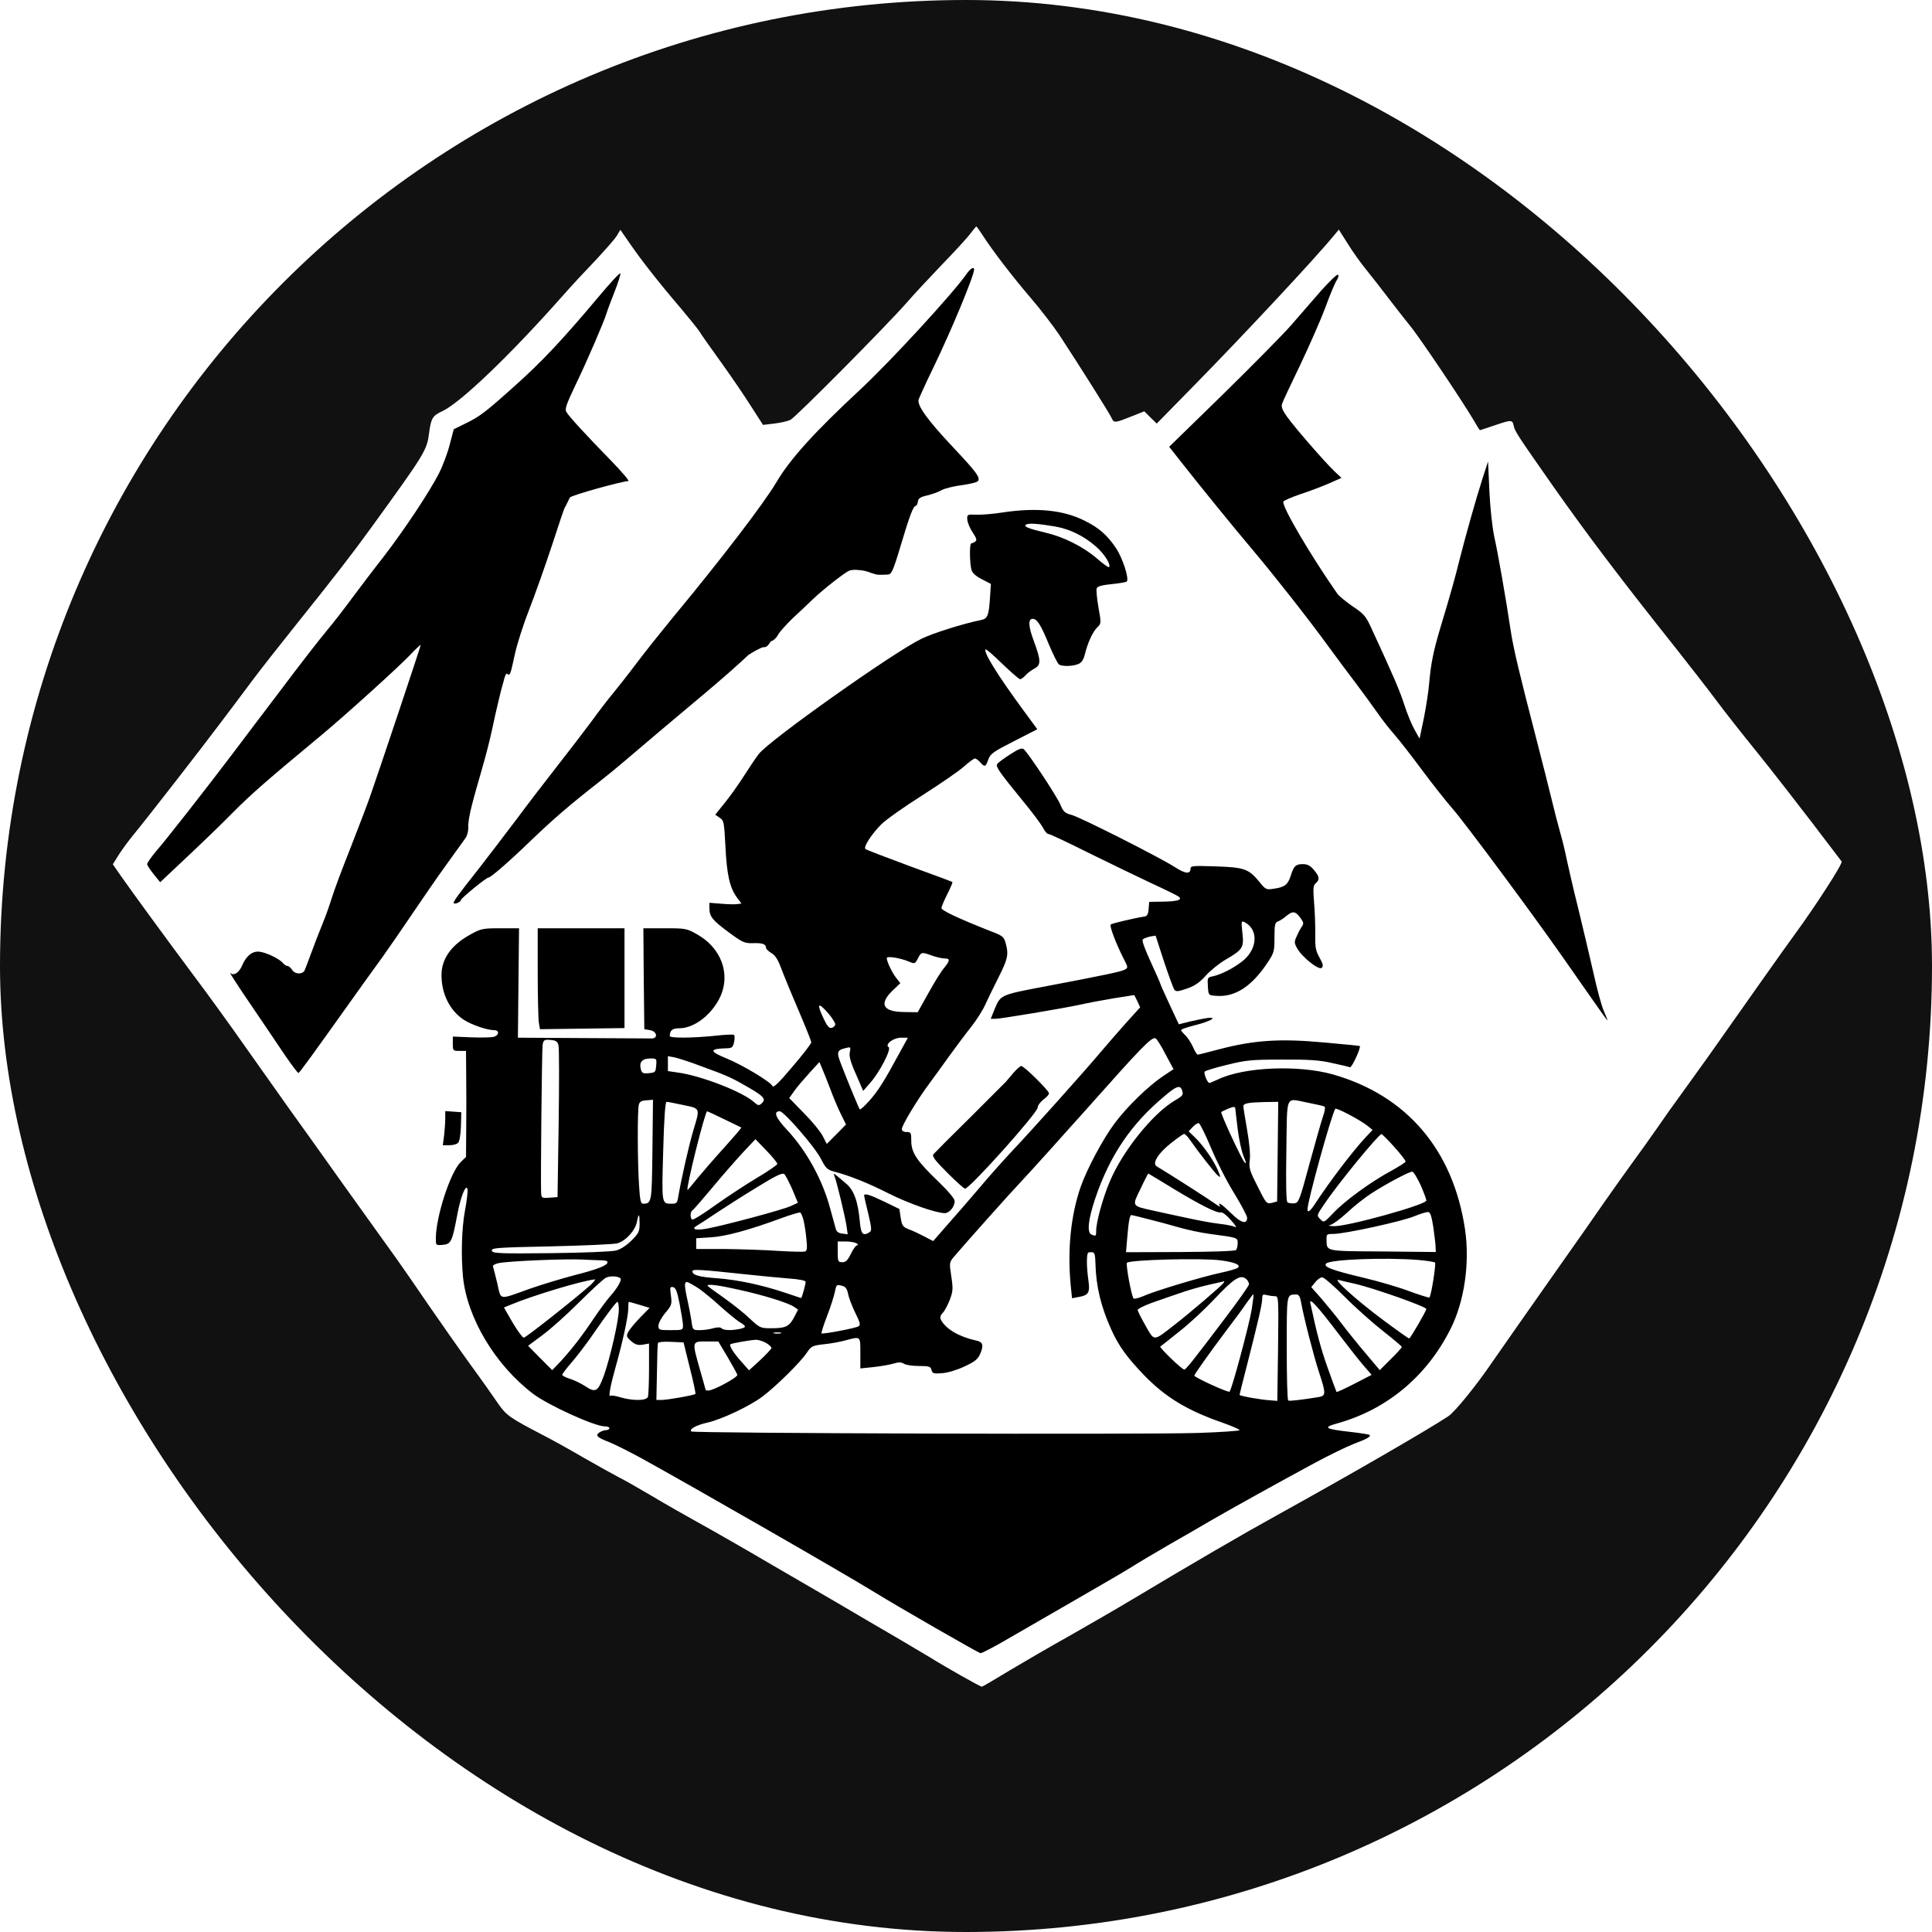 <svg width="400" height="400" viewBox="0 0 400 400" fill="none" xmlns="http://www.w3.org/2000/svg">
<g clip-path="url(#clip0_5_2)">
<path d="M0 200V400H200H400V200V0H200H0V200ZM203.32 48.516C205.469 51.875 209.648 57.305 213.398 61.68C215.508 64.141 218.164 67.617 219.336 69.375C223.32 75.43 229.727 85.586 230.156 86.562C230.664 87.617 230.742 87.617 234.57 86.094L236.914 85.156L238.203 86.445L239.492 87.695L247.344 79.688C257.461 69.375 272.383 53.398 276.25 48.672L277.188 47.539L279.023 50.43C280 52.031 281.68 54.375 282.695 55.625C283.711 56.875 285.82 59.57 287.305 61.523C288.828 63.516 290.898 66.172 291.914 67.422C293.867 69.766 302.539 82.695 304.961 86.758C305.703 88.047 306.328 89.062 306.406 89.062C306.445 89.062 307.812 88.633 309.375 88.086C312.969 86.875 313.125 86.875 313.398 88.164C313.633 89.297 314.141 90.078 321.719 100.898C328.828 110.977 335.508 119.805 346.914 134.141C349.805 137.812 353.594 142.656 355.273 144.922C356.953 147.188 360.82 152.109 363.906 155.898C366.953 159.688 372.031 166.211 375.195 170.352C378.359 174.531 381.133 178.125 381.289 178.359C381.602 178.75 375.859 187.617 371.484 193.594C370.195 195.312 360.625 208.867 353.672 218.75C352.539 220.352 350.195 223.594 348.477 225.977C346.758 228.32 344.258 231.836 342.93 233.789C341.602 235.703 339.336 238.867 337.93 240.781C336.523 242.734 334.023 246.211 332.422 248.516C330.82 250.859 325.469 258.477 320.508 265.508C315.586 272.539 310.43 279.844 309.102 281.797C305.625 286.914 301.289 292.227 299.883 293.203C295.625 296.016 279.922 305.117 264.453 313.672C257.227 317.656 247.109 323.555 234.57 331.055C230.938 333.242 224.883 336.719 221.172 338.828C217.461 340.898 211.953 344.102 208.945 345.898C205.938 347.734 203.398 349.219 203.281 349.219C202.969 349.219 195.898 345.234 192.578 343.164C190.742 342.07 187.93 340.391 186.328 339.453C184.727 338.516 181.484 336.641 179.102 335.234C176.758 333.867 173.828 332.148 172.656 331.445C171.484 330.781 165.859 327.5 160.156 324.18C154.453 320.82 147.617 316.914 144.922 315.43C142.227 313.945 137.773 311.406 134.961 309.727C132.188 308.086 129.102 306.328 128.125 305.859C127.148 305.352 123.906 303.555 120.898 301.836C117.891 300.078 114.023 297.93 112.305 297.07C105.625 293.594 104.805 293.008 103.203 290.703C102.383 289.492 99.805 285.82 97.461 282.617C95.117 279.375 91.172 273.75 88.672 270.117C86.172 266.445 83.242 262.227 82.188 260.742C81.094 259.219 76.25 252.461 71.406 245.703C66.602 238.945 61.328 231.562 59.688 229.297C58.086 227.031 54.141 221.484 50.977 216.992C47.812 212.461 42.969 205.781 40.234 202.148C34.18 194.023 27.305 184.609 25.039 181.367L23.359 178.945L24.648 176.875C25.391 175.742 26.797 173.828 27.773 172.656C30.352 169.531 41.445 155.273 45.547 149.805C47.5 147.227 50.469 143.281 52.148 141.016C53.828 138.75 58.047 133.398 61.484 129.102C68.633 120.195 72.891 114.727 76.758 109.375C88.164 93.633 88.398 93.242 88.867 89.453C89.258 86.602 89.57 86.055 91.602 85.117C95.352 83.359 105.586 73.555 116.25 61.523C118.125 59.375 121.328 55.938 123.32 53.867C125.273 51.758 127.266 49.531 127.695 48.828L128.438 47.578L130.547 50.625C132.812 53.906 136.406 58.516 141.055 63.945C142.656 65.859 144.336 67.93 144.766 68.555C145.156 69.219 147.266 72.227 149.453 75.234C151.641 78.281 154.414 82.383 155.664 84.375L157.969 87.969L160.312 87.695C161.641 87.539 163.125 87.188 163.672 86.914C164.805 86.328 183.711 67.266 187.695 62.695C189.18 60.977 192.539 57.383 195.117 54.688C197.734 51.992 200.352 49.141 200.938 48.32C201.562 47.539 202.07 46.875 202.148 46.875C202.188 46.875 202.734 47.617 203.32 48.516Z" fill="#111111"/>
<path d="M200.078 56.766C197.344 60.711 184.375 74.812 178.125 80.633C168.594 89.5 163.594 95.008 160.742 99.852C158.008 104.422 149.375 115.711 138.945 128.289C136.797 130.906 133.555 134.969 131.758 137.352C130 139.695 127.773 142.508 126.875 143.602C125.977 144.656 123.945 147.313 122.383 149.461C120.781 151.609 117.617 155.75 115.313 158.68C113.008 161.609 109.18 166.609 106.797 169.813C104.375 173.016 100.977 177.469 99.219 179.734C94.609 185.555 93.75 186.766 93.945 187C94.219 187.273 95.43 186.727 95.43 186.336C95.43 185.984 100.664 181.688 101.133 181.688C101.602 181.688 105.391 178.406 110.078 173.875C114.648 169.5 117.852 166.727 123.945 161.961C125.586 160.672 127.891 158.797 129.063 157.781C132.578 154.773 139.922 148.563 145.859 143.602C148.945 141.023 153.047 137.43 154.961 135.594C157.5 134 158 134 158 134C158.5 134 158.703 133.969 159.102 133.484C159.5 133 159.414 132.82 159.805 132.703C160.234 132.547 160.781 132 161.094 131.414C161.406 130.828 162.773 129.305 164.141 127.977C165.547 126.688 167.383 124.969 168.242 124.109C170.938 121.57 175 118.5 175.781 118.172C176.563 117.844 178 118 178.927 118.172C179.854 118.344 181.066 119 182 119C181 119 182.934 119 182 119C183 119 183.043 118.997 183.789 118.953C184.535 118.909 184.844 118.484 186.484 112.938C188.359 106.648 189.102 104.734 189.609 104.734C189.766 104.734 189.961 104.344 190.039 103.875C190.117 103.172 190.547 102.898 191.914 102.586C192.891 102.352 194.258 101.883 194.922 101.492C195.625 101.102 197.578 100.633 199.219 100.438C200.859 100.203 202.344 99.852 202.5 99.578C202.969 98.836 202.188 97.781 197.422 92.703C192.109 87.078 189.805 83.914 190.195 82.703C190.352 82.273 191.719 79.227 193.281 76.023C196.914 68.523 201.68 57.078 201.68 55.789C201.68 55.125 200.898 55.594 200.078 56.766Z" fill="black"/>
<path d="M123.633 61.797C116.484 70.312 112.109 74.961 106.68 79.805C100.547 85.312 99.336 86.25 96.328 87.695L93.945 88.867L93.125 91.992C92.695 93.711 91.68 96.445 90.859 98.047C88.789 102.07 83.633 109.805 79.297 115.43C77.266 118.008 74.414 121.797 72.891 123.828C71.406 125.859 69.023 128.945 67.578 130.664C66.133 132.383 61.914 137.812 58.203 142.773C54.453 147.695 49.805 153.867 47.852 156.445C42.344 163.711 34.453 173.789 32.344 176.211C31.328 177.422 30.469 178.633 30.469 178.906C30.469 179.141 31.094 180.117 31.836 181.016L33.164 182.656L38.555 177.578C41.523 174.805 45.898 170.586 48.242 168.203C52.07 164.336 55.547 161.328 66.328 152.383C71.289 148.281 82.461 138.164 84.883 135.625C86.094 134.336 87.109 133.398 87.109 133.516C87.109 133.828 78.359 159.961 76.602 164.961C75.938 166.836 74.062 171.719 72.461 175.82C70.82 179.922 69.141 184.453 68.711 185.859C68.281 187.305 67.383 189.805 66.719 191.406C66.055 193.008 65.039 195.664 64.453 197.266C63.867 198.867 63.242 200.508 63.086 200.859C62.695 201.797 61.055 201.758 60.469 200.781C60.195 200.352 59.766 200 59.531 200C59.297 200 58.867 199.727 58.555 199.375C57.812 198.477 55.039 197.148 53.633 197.031C52.188 196.914 50.977 197.93 50.156 199.844C49.492 201.406 48.398 202.109 47.656 201.445C47.383 201.172 49.141 203.945 51.602 207.539C54.062 211.172 57.305 215.937 58.789 218.164C60.312 220.391 61.641 222.187 61.797 222.148C62.031 222.07 64.297 218.984 73.359 206.25C75.117 203.789 77.773 200.078 79.258 198.047C80.703 196.016 83.555 191.875 85.586 188.867C87.617 185.859 90.703 181.367 92.5 178.906C94.297 176.445 96.016 173.984 96.406 173.477C96.758 172.969 96.992 171.953 96.953 171.25C96.875 170.547 97.227 168.477 97.695 166.719C98.789 162.344 100.75 156.477 102 150.5C102.547 147.805 103.922 142.078 104 142C104.078 141.922 104.609 139.148 105 139.5C105.664 140.125 105.742 139.258 106.602 135.43C107.07 133.242 108.438 129.062 109.57 126.172C110.703 123.281 112.813 117.344 114.258 112.969C115.703 108.633 116.844 105 117 105C117 105 117 105 117.5 104C118 103 117.805 103.312 118 103C118.273 102.531 128.867 99.609 130.078 99.609C130.391 99.609 128.867 97.812 126.719 95.586C121.484 90.234 117.695 86.133 117.227 85.234C116.914 84.648 117.344 83.516 119.18 79.648C121.484 74.883 125 66.758 125.586 64.844C125.742 64.297 126.484 62.305 127.227 60.43C127.969 58.555 128.516 56.836 128.438 56.602C128.359 56.367 126.211 58.711 123.633 61.797Z" fill="black"/>
<path d="M273.477 60.234C271.758 62.227 268.945 65.43 267.266 67.383C265.586 69.297 259.219 75.742 253.125 81.719L242.07 92.5L244.336 95.391C248.32 100.469 255.586 109.414 259.336 113.828C263.75 119.062 270.977 128.242 275 133.789C276.602 135.977 279.18 139.453 280.703 141.445C282.227 143.477 284.258 146.25 285.234 147.656C286.211 149.062 287.773 151.055 288.75 152.148C289.688 153.203 292.227 156.484 294.375 159.375C296.523 162.266 299.453 165.977 300.859 167.578C303.438 170.547 317.344 189.297 323.438 198.008C325.273 200.625 328.125 204.727 329.805 207.109C331.445 209.492 332.812 211.367 332.812 211.25C332.812 211.133 332.461 210.234 332.031 209.258C331.602 208.32 330.625 204.727 329.883 201.328C329.102 197.891 327.695 191.953 326.758 188.086C325.781 184.219 324.766 179.727 324.414 178.125C324.102 176.523 323.477 173.945 323.047 172.461C322.617 170.937 321.836 167.969 321.328 165.82C320.82 163.672 319.297 157.695 317.969 152.539C314.57 139.414 313.438 134.648 312.852 131.055C311.797 123.984 310.117 114.414 309.375 111.133C308.945 109.062 308.516 105.117 308.359 101.562L308.086 95.547L306.953 99.023C305.547 103.398 303.398 111.094 302.148 116.016C301.25 119.648 300.508 122.344 298.125 130.273C296.758 134.883 296.25 137.422 295.898 141.406C295.781 143.008 295.273 146.25 294.805 148.633L293.906 152.93L292.812 150.977C292.227 149.922 291.289 147.617 290.742 145.898C289.844 143.086 288.438 139.805 284.062 130.352C282.812 127.578 282.461 127.148 280.117 125.586C278.711 124.609 277.266 123.437 276.914 122.969C271.172 114.727 265.391 104.844 265.703 103.867C265.781 103.633 267.344 102.969 269.141 102.344C270.977 101.758 273.633 100.742 275.078 100.117L277.734 98.945L276.328 97.617C274.258 95.664 267.93 88.359 266.445 86.25C265.547 85 265.234 84.219 265.43 83.633C265.547 83.203 267.266 79.531 269.219 75.508C271.133 71.484 273.477 66.133 274.414 63.633C275.312 61.133 276.367 58.633 276.719 58.086C277.109 57.5 277.227 56.992 276.992 56.875C276.797 56.758 275.234 58.281 273.477 60.234Z" fill="black"/>
<path d="M207.617 106.094C205.703 106.406 203.242 106.602 202.148 106.562C200.234 106.484 200.195 106.523 200.273 107.617C200.312 108.203 200.82 109.414 201.406 110.273C202.227 111.523 202.305 111.875 201.875 112.148C201.602 112.344 201.25 112.5 201.094 112.5C200.703 112.5 200.742 116.602 201.133 117.969C201.289 118.594 202.031 119.297 203.281 119.922L205.156 120.898L204.961 123.828C204.727 127.461 204.453 128.086 203.164 128.359C199.453 129.102 193.125 131.094 190.742 132.266C184.961 135.078 159.297 153.242 157.109 156.094C156.602 156.719 155.312 158.633 154.219 160.352C153.125 162.07 151.328 164.648 150.156 166.094L148.086 168.672L148.984 169.297C149.883 169.844 149.922 170.195 150.195 175.273C150.469 181.055 151.094 183.828 152.578 185.82L153.516 187.07L152.617 187.188C152.148 187.266 150.664 187.227 149.336 187.109L146.875 186.914V188.008C146.875 189.727 147.461 190.508 150.859 193.008C153.711 195.117 154.141 195.313 155.859 195.273C157.812 195.195 158.594 195.469 158.594 196.211C158.594 196.484 159.102 196.953 159.688 197.305C160.469 197.734 161.055 198.633 161.719 200.43C162.227 201.797 163.828 205.703 165.312 209.141C166.758 212.539 167.969 215.547 167.969 215.82C167.969 216.055 166.211 218.359 164.062 220.859C161.211 224.258 160.078 225.313 159.922 224.844C159.609 224.023 153.633 220.43 150.43 219.141C146.758 217.656 146.797 217.109 150.586 217.031C151.562 216.992 151.758 216.797 151.992 215.703C152.148 215 152.109 214.336 151.953 214.258C151.758 214.141 150 214.219 147.969 214.453C143.359 214.922 138.672 214.961 138.672 214.492C138.672 213.32 139.219 212.891 140.664 212.891C143.75 212.891 147.422 210.039 149.141 206.328C151.289 201.602 149.297 196.25 144.375 193.477C142.188 192.227 141.953 192.188 137.656 192.188H133.203L133.281 202.617L133.398 213.086L134.57 213.281C136.055 213.516 136.289 215.039 134.883 215C134.375 215 127.969 214.961 120.625 214.922L107.227 214.844L107.344 203.516L107.461 192.188H103.594C100.039 192.188 99.57 192.266 97.539 193.398C93.477 195.586 91.406 198.477 91.406 201.875C91.406 205.781 93.125 209.219 96.016 211.133C97.578 212.148 100.82 213.281 102.266 213.281C103.477 213.281 103.359 214.375 102.148 214.688C101.602 214.805 99.492 214.844 97.461 214.766L93.75 214.609V216.094C93.75 217.539 93.789 217.578 95.117 217.578H96.484L96.523 222.93C96.562 225.898 96.562 230.82 96.523 233.906L96.484 239.531L95.352 240.625C93.203 242.813 90.273 251.836 90.234 256.367C90.234 257.852 90.234 257.852 91.68 257.734C93.398 257.578 93.633 257.07 94.688 251.406C95.391 247.656 96.523 244.922 96.797 246.25C96.875 246.641 96.641 248.672 96.25 250.742C95.586 254.375 95.43 259.883 95.859 264.375C96.719 272.891 102.539 282.617 110.352 288.555C113.477 290.938 123.125 295.313 125.195 295.313C125.742 295.313 126.172 295.469 126.172 295.703C126.172 295.898 125.859 296.094 125.469 296.094C125.078 296.094 124.453 296.328 124.062 296.602C123.203 297.227 123.633 297.617 126.172 298.594C127.148 298.984 130.234 300.508 133.008 302.031C142.852 307.461 174.609 325.664 181.25 329.766C185.938 332.656 202.305 342.07 202.969 342.266C203.242 342.344 205.938 340.898 209.023 339.102C212.109 337.305 218.594 333.594 223.438 330.781C228.281 328.008 233.281 325.078 234.57 324.258C235.859 323.438 239.297 321.406 242.188 319.727C245.078 318.086 249.062 315.781 250.977 314.648C255.039 312.305 264.648 306.953 272.266 302.852C275.156 301.289 278.789 299.531 280.273 298.945C283.086 297.891 283.867 297.422 283.555 297.07C283.438 296.992 281.602 296.68 279.453 296.445C274.336 295.859 273.828 295.547 276.758 294.727C287.109 291.875 295.391 284.961 300.312 275.156C303.203 269.453 304.336 261.445 303.32 254.531C300.859 238.086 291.289 226.836 276.016 222.461C268.828 220.43 257.539 220.898 252.188 223.477C251.328 223.867 250.508 224.219 250.391 224.219C250 224.219 249.18 222.266 249.414 221.875C249.531 221.68 251.602 221.055 254.023 220.469C257.969 219.492 259.102 219.375 265.43 219.375C270.898 219.336 273.203 219.492 275.742 220.078C277.578 220.469 279.258 220.859 279.492 220.977C279.883 221.094 281.836 216.836 281.523 216.563C281.484 216.523 278.086 216.172 273.984 215.82C265.078 215 259.688 215.352 252.617 217.188C250.234 217.813 248.125 218.359 247.969 218.359C247.812 218.359 247.344 217.617 246.953 216.68C246.523 215.781 245.82 214.688 245.352 214.297C244.922 213.867 244.531 213.438 244.531 213.281C244.531 213.086 245.742 212.695 247.227 212.305C250.312 211.563 252.227 210.547 250.195 210.742C249.531 210.82 247.891 211.133 246.562 211.445L244.062 212.07L242.148 207.969C241.094 205.703 240.234 203.789 240.234 203.672C240.234 203.555 239.336 201.523 238.242 199.141C237.07 196.602 236.367 194.727 236.602 194.492C236.797 194.297 237.461 194.063 238.086 193.906L239.258 193.711L240.977 199.023C241.953 201.953 242.93 204.609 243.125 204.883C243.477 205.352 243.906 205.313 245.703 204.688C247.305 204.141 248.32 203.477 249.609 202.031C250.586 200.938 252.422 199.453 253.711 198.711C257.305 196.602 257.578 196.211 257.227 193.164C256.953 190.625 256.992 190.586 257.773 190.977C260.703 192.578 260.312 196.797 256.953 199.219C255.078 200.625 252.695 201.797 251.055 202.148C250 202.344 249.961 202.461 250.078 204.219C250.195 206.055 250.195 206.055 251.68 206.172C255.625 206.523 259.102 204.297 262.383 199.375C263.789 197.266 263.867 196.992 263.867 194.063C263.867 191.484 263.984 190.977 264.57 190.781C264.922 190.664 265.742 190.156 266.367 189.609C267.656 188.555 268.242 188.633 269.297 190.117C269.883 190.938 269.961 191.25 269.57 191.758C269.336 192.109 268.828 193.008 268.516 193.75C267.93 195 267.93 195.195 268.555 196.328C269.531 198.125 273.008 200.898 273.633 200.391C274.023 200.039 273.945 199.609 273.203 198.281C272.383 196.836 272.266 196.094 272.305 193.516C272.344 191.797 272.227 188.828 272.07 186.914C271.836 183.867 271.875 183.32 272.422 182.852C273.281 182.109 273.203 181.484 272.031 180.117C271.289 179.219 270.703 178.906 269.727 178.906C268.281 178.906 267.852 179.297 267.227 181.328C266.641 183.164 265.977 183.672 263.828 183.984C262.148 184.258 262.07 184.219 260.703 182.539C258.516 179.883 257.578 179.57 251.68 179.375C247.031 179.219 246.484 179.258 246.484 179.844C246.484 181.016 245.43 180.938 243.32 179.57C239.883 177.383 223.75 169.258 221.953 168.75C220.469 168.359 220.156 168.086 219.531 166.562C218.75 164.766 212.891 155.898 211.953 155.117C211.562 154.805 210.898 155.039 209.102 156.211C207.812 157.031 206.602 157.93 206.445 158.203C206.133 158.75 206.914 159.883 211.836 165.898C213.75 168.203 215.586 170.703 215.938 171.367C216.289 172.07 216.758 172.656 217.031 172.656C217.305 172.656 221.016 174.375 225.273 176.523C229.531 178.633 235.391 181.445 238.281 182.813C241.172 184.141 243.789 185.43 244.062 185.664C244.883 186.328 243.672 186.641 240.547 186.68L237.93 186.719L237.812 188.164C237.734 189.297 237.5 189.688 236.914 189.766C235.039 190.039 230.234 191.172 229.961 191.406C229.648 191.641 231.055 195.391 232.656 198.516C233.594 200.352 233.594 200.352 232.812 200.781C232.031 201.172 229.219 201.797 216.016 204.297C207.305 205.938 207.148 206.016 206.016 208.711L205.117 210.938H206.055C207.188 210.938 219.766 208.828 223.633 208.008C225.156 207.656 228.281 207.07 230.625 206.68L234.844 206.016L235.469 207.266L236.055 208.555L233.125 211.797C231.523 213.594 229.18 216.289 227.891 217.813C224.648 221.68 213.359 234.297 209.57 238.281C207.852 240.117 204.805 243.516 202.812 245.898C200.82 248.242 197.812 251.719 196.172 253.555L193.203 256.953L191.406 256.016C190.43 255.508 188.984 254.805 188.203 254.531C186.914 254.023 186.758 253.789 186.484 252.148L186.211 250.313L183.086 248.789C180 247.305 178.906 246.992 178.906 247.539C178.906 247.695 179.297 249.375 179.766 251.289C180.469 254.258 180.508 254.805 180.039 255.117C178.633 255.977 178.242 255.547 178.008 252.813C177.617 248.594 176.758 246.328 175.078 244.961C172.344 242.656 172.5 242.734 172.773 243.516C173.281 244.805 174.922 251.719 175.234 253.633L175.508 255.547L174.375 255.391C173.555 255.313 173.164 255 173.008 254.297C172.852 253.75 172.344 251.914 171.875 250.195C170.312 244.297 166.992 238.242 162.891 233.867C160.547 231.367 160.078 230.078 161.445 230.078C162.305 230.078 168.711 237.461 169.961 239.922C170.977 241.914 171.289 242.188 172.734 242.578C176.016 243.438 179.688 244.922 184.023 247.109C188.242 249.219 193.75 251.133 195.586 251.172C196.562 251.172 197.656 249.844 197.656 248.672C197.656 248.203 196.328 246.602 194.375 244.727C189.805 240.352 188.672 238.633 188.672 236.25C188.672 234.492 188.594 234.375 187.695 234.375C187.07 234.375 186.719 234.141 186.719 233.75C186.719 233.008 189.883 227.734 192.266 224.531C193.203 223.281 195.078 220.664 196.484 218.711C197.891 216.758 199.961 213.984 201.094 212.578C202.227 211.133 203.516 209.063 203.984 208.008C204.492 206.914 205.703 204.375 206.719 202.383C208.672 198.516 208.867 197.617 208.203 195.234C207.852 193.945 207.539 193.711 205.156 192.813C198.438 190.156 194.922 188.516 194.922 188.008C194.922 187.734 195.469 186.406 196.133 185.117C196.797 183.789 197.266 182.695 197.188 182.617C197.109 182.539 193.125 181.055 188.281 179.297C183.438 177.5 179.336 175.938 179.18 175.781C178.711 175.391 180.391 172.773 182.422 170.703C183.398 169.727 187.266 166.992 190.977 164.648C194.688 162.266 198.594 159.609 199.609 158.672C200.625 157.773 201.641 157.031 201.836 157.031C202.07 157.031 202.539 157.383 202.93 157.812C203.867 158.867 204.062 158.828 204.609 157.266C205.039 156.055 205.664 155.625 209.961 153.438L214.766 150.977L212.031 147.266C206.602 139.883 203.555 135 204.062 134.453C204.18 134.336 205.742 135.703 207.539 137.461C209.336 139.18 210.977 140.625 211.211 140.625C211.406 140.625 211.914 140.273 212.344 139.805C212.734 139.336 213.555 138.75 214.141 138.438C215.547 137.695 215.547 136.797 214.062 132.773C212.891 129.648 212.812 128.125 213.828 128.125C214.688 128.125 215.508 129.375 217.148 133.398C218.047 135.508 218.984 137.422 219.258 137.578C219.922 138.008 222.031 137.969 223.203 137.5C223.906 137.227 224.297 136.68 224.609 135.469C225.234 132.969 226.25 130.781 227.188 129.883C228.008 129.102 228.008 129.023 227.422 125.742C227.109 123.867 226.914 122.109 227.07 121.797C227.188 121.406 228.164 121.133 230.117 120.938C231.719 120.781 233.125 120.547 233.281 120.391C233.828 119.844 232.422 115.469 230.977 113.359C229.219 110.781 227.5 109.258 224.648 107.852C220.234 105.586 214.609 105.039 207.617 106.094ZM218.555 109.023C221.562 109.57 224.414 110.977 226.875 113.125C228.633 114.648 230.078 116.914 229.609 117.422C229.492 117.539 228.359 116.719 227.109 115.625C224.297 113.203 220.234 111.172 216.602 110.312C212.812 109.414 211.836 109.023 212.461 108.594C213.047 108.281 214.883 108.398 218.555 109.023ZM192.969 197.852C193.867 198.164 195.039 198.438 195.547 198.438C196.758 198.438 196.719 198.867 195.469 200.391C194.883 201.055 193.438 203.398 192.227 205.586L190 209.57L187.227 209.531C182.773 209.492 181.914 207.891 184.805 205.078L186.406 203.555L185.547 202.461C184.688 201.367 183.594 199.063 183.594 198.359C183.594 197.891 186.328 198.32 188.125 199.063C189.414 199.609 189.453 199.57 190.039 198.438C190.742 197.07 190.781 197.07 192.969 197.852ZM172.93 212.109C172.891 212.422 172.539 212.734 172.148 212.813C171.68 212.93 171.211 212.383 170.508 210.859C169.062 207.813 169.336 207.383 171.289 209.57C172.227 210.625 172.969 211.797 172.93 212.109ZM186.211 218.047C183.086 223.828 181.68 226.055 179.922 227.969C178.984 229.023 178.125 229.805 178.008 229.688C177.812 229.453 175.43 223.711 174.102 220.234C173.164 217.813 173.281 217.422 175.078 216.992C176.133 216.719 176.172 216.758 175.938 217.891C175.781 218.711 176.094 219.922 177.227 222.422L178.711 225.859L180.117 224.258C182.109 222.031 184.609 217.188 183.984 216.797C183.125 216.25 184.961 214.844 186.562 214.844H187.969L186.211 218.047ZM241.289 218.242L242.969 221.367L240.898 222.734C237.734 224.844 233.281 229.18 230.742 232.617C228.32 235.859 225.039 242.031 223.75 245.703C221.68 251.641 220.977 258.828 221.68 266.133L221.953 268.789L223.398 268.516C225.352 268.164 225.703 267.617 225.352 265.156C224.922 262.148 224.922 259.375 225.391 259.297C226.641 259.141 226.719 259.258 226.797 261.523C226.914 266.328 227.93 270.508 230.078 275.273C231.641 278.711 233.281 280.977 236.875 284.727C241.328 289.297 245.742 291.992 253.047 294.531C255.039 295.234 256.641 295.938 256.641 296.094C256.641 296.25 252.734 296.523 247.969 296.68C236.562 297.031 143.516 296.758 143.125 296.367C142.617 295.898 144.18 295.039 146.484 294.531C149.297 293.906 155.234 291.133 157.852 289.141C160.586 287.109 165.781 281.992 167.031 280.078C167.969 278.711 168.164 278.594 170.508 278.32C171.875 278.203 173.945 277.813 175.078 277.5C178.242 276.68 178.125 276.563 178.125 280.117V283.32L180.781 283.047C182.227 282.891 184.062 282.578 184.883 282.344C186.055 281.992 186.562 281.992 187.148 282.344C187.539 282.617 188.945 282.813 190.273 282.813C192.383 282.813 192.695 282.93 192.852 283.633C193.047 284.375 193.32 284.453 195.117 284.297C196.25 284.219 198.281 283.594 199.727 282.891C201.914 281.875 202.461 281.406 202.969 280.234C203.711 278.477 203.477 277.813 202.07 277.539C198.555 276.758 195.898 275.195 194.844 273.32C194.57 272.773 194.648 272.383 195.234 271.758C195.664 271.289 196.289 270.039 196.68 269.023C197.305 267.344 197.344 266.758 196.953 264.258C196.523 261.406 196.523 261.367 197.578 260.117C200.039 257.227 208.945 247.227 211.68 244.336C213.32 242.617 219.492 235.742 225.43 229.102C236.25 216.914 238.398 214.688 239.219 214.961C239.453 215 240.391 216.484 241.289 218.242ZM115.625 216.406C115.781 216.953 115.781 224.219 115.664 232.617L115.43 247.852L113.789 247.969C112.188 248.086 112.109 248.047 112.031 246.992C111.914 244.297 112.188 217.266 112.344 216.289C112.539 215.313 112.695 215.195 113.984 215.313C115.078 215.391 115.43 215.625 115.625 216.406ZM145.156 220.742C150.664 222.734 151.562 223.164 155.195 225.273C158.242 227.07 158.672 227.617 157.617 228.516C157.109 228.945 156.875 228.867 156.133 228.203C153.867 226.094 145.078 222.656 140.156 222.031L138.281 221.758V220.234V218.672L139.609 218.906C140.312 219.063 142.852 219.844 145.156 220.742ZM135.859 220.586C135.742 221.992 135.664 222.07 134.336 222.188C133.086 222.305 132.891 222.188 132.656 221.289C132.305 219.883 133.008 219.141 134.648 219.141C135.938 219.141 135.977 219.18 135.859 220.586ZM171.875 225.391C172.461 226.992 173.438 229.336 174.062 230.586L175.156 232.813L173.164 234.844L171.172 236.836L170.312 235.156C169.844 234.258 168.086 232.109 166.406 230.43L163.398 227.344L164.453 225.859C165 225.078 166.445 223.398 167.578 222.148L169.648 219.883L170.195 221.172C170.508 221.875 171.25 223.789 171.875 225.391ZM244.688 225.625C245.078 226.68 244.961 226.836 243.164 227.891C238.633 230.586 232.344 238.398 229.727 244.727C228.32 248.047 226.953 253.047 226.953 254.766C226.953 255.938 226.914 255.977 226.016 255.625C225 255.234 225.273 252.617 226.719 248.242C229.727 239.297 234.141 232.734 241.133 226.914C243.516 224.883 244.297 224.609 244.688 225.625ZM135.078 238.086C134.961 249.023 134.922 249.18 133.164 249.219C132.656 249.219 132.5 248.555 132.305 245.391C131.992 240.781 131.953 229.805 132.266 228.711C132.422 228.086 132.852 227.852 133.828 227.813L135.195 227.695L135.078 238.086ZM270.859 228.32C272.5 228.633 274.023 228.984 274.219 229.102C274.414 229.219 274.297 230.117 273.906 231.172C273.555 232.188 272.305 236.602 271.094 241.016C269.062 248.594 268.867 249.023 267.969 249.141C267.422 249.18 266.797 249.102 266.562 248.945C266.289 248.711 266.211 245.273 266.328 238.164C266.523 226.211 265.977 227.383 270.859 228.32ZM141.484 228.789C145.039 229.531 144.961 229.336 143.555 234.023C142.656 236.992 141.094 243.906 140.43 247.734C140.234 249.023 140.078 249.219 139.141 249.219C136.953 249.219 136.992 249.414 137.305 238.32C137.5 231.289 137.734 228.125 138.008 228.125C138.281 228.125 139.844 228.438 141.484 228.789ZM264.531 238.438L264.414 248.75L263.398 249.023C262.188 249.297 262.188 249.297 260.117 245.117C258.75 242.422 258.555 241.758 258.75 240.195C258.906 239.141 258.672 236.602 258.203 233.945C257.773 231.484 257.422 229.297 257.422 229.023C257.422 228.438 258.477 228.242 261.914 228.164L264.648 228.125L264.531 238.438ZM256.25 233.789C256.523 235.938 257.07 238.477 257.5 239.453C258.047 240.781 258.086 241.055 257.656 240.625C257.07 240.039 252.617 230.43 252.852 230.234C252.93 230.156 253.555 229.844 254.297 229.531C255.312 229.102 255.664 229.102 255.742 229.414C255.742 229.688 256.016 231.641 256.25 233.789ZM283.125 233.086L284.18 233.945L282.773 235.43C279.961 238.438 275.156 244.805 272.227 249.297C271.289 250.742 270.703 251.172 270.703 250.391C270.703 248.711 275.547 231.172 276.445 229.57C276.641 229.258 281.484 231.797 283.125 233.086ZM149.922 231.719C151.797 232.617 153.398 233.398 153.477 233.438C153.555 233.516 151.953 235.352 149.961 237.578C147.93 239.805 145.43 242.695 144.336 244.023C143.281 245.352 142.383 246.406 142.344 246.367C141.992 246.016 145.977 230.078 146.406 230.078C146.484 230.078 148.086 230.82 149.922 231.719ZM250.781 237.773C251.953 240.586 254.102 244.805 255.586 247.148C257.031 249.531 258.203 251.758 258.203 252.109C258.203 253.555 256.953 253.242 254.922 251.211C253.008 249.336 251.953 248.633 252.578 249.688C252.773 249.961 252.266 249.727 251.523 249.18C250.469 248.398 242.188 243.086 239.492 241.484C238.477 240.898 239.727 238.828 242.383 236.719C243.75 235.625 245 234.766 245.156 234.766C245.352 234.766 245.859 235.273 246.289 235.898C248.086 238.477 251.484 242.813 252.109 243.359C252.773 243.867 252.773 243.828 252.188 242.383C251.328 240.313 249.18 237.227 247.461 235.547L246.094 234.219L246.953 233.32C247.422 232.813 248.008 232.461 248.203 232.539C248.438 232.617 249.609 234.961 250.781 237.773ZM288.672 237.461C290 238.945 291.055 240.313 291.016 240.508C290.977 240.664 289.648 241.523 288.086 242.383C283.867 244.648 278.516 248.555 276.172 251.016C274.102 253.164 274.102 253.203 273.359 252.422C272.578 251.641 272.578 251.641 274.258 249.18C277.07 245 285.352 234.922 286.016 234.805C286.133 234.766 287.344 235.977 288.672 237.461ZM160.938 240.977C160.938 241.172 159.023 242.5 156.719 243.867C154.414 245.234 150.508 247.813 148.086 249.531C145.664 251.289 143.516 252.617 143.32 252.5C142.852 252.227 142.891 250.898 143.359 250.586C143.594 250.469 145.43 248.32 147.5 245.859C149.57 243.359 152.422 240.117 153.828 238.594L156.406 235.859L158.672 238.203C159.922 239.492 160.938 240.742 160.938 240.977ZM164.062 246.289L165.195 249.023L163.672 249.727C162.031 250.469 150.547 253.555 146.562 254.336C144.062 254.805 142.969 254.531 144.297 253.75C144.727 253.516 146.484 252.383 148.203 251.211C149.961 250.039 153.75 247.617 156.641 245.859C160.82 243.281 162.031 242.734 162.422 243.125C162.656 243.359 163.398 244.805 164.062 246.289ZM294.102 245.313C294.766 246.836 295.312 248.281 295.312 248.555C295.312 249.414 279.023 253.945 276.172 253.867C275.117 253.828 274.805 253.711 275.391 253.633C275.898 253.516 277.5 252.383 278.867 251.094C280.273 249.766 282.539 247.969 283.945 247.07C287.07 245.039 291.758 242.578 292.383 242.578C292.656 242.578 293.398 243.828 294.102 245.313ZM243.047 246.172C248.594 249.531 252.031 251.25 252.812 251.016C253.086 250.938 254.023 251.641 254.883 252.656C255.82 253.711 256.133 254.258 255.664 254.023C255.234 253.789 253.75 253.516 252.344 253.359C250.938 253.203 247.969 252.656 245.703 252.148C243.438 251.68 240.273 250.977 238.672 250.625C234.258 249.648 234.336 249.766 236.133 246.133C236.953 244.375 237.695 242.969 237.734 242.969C237.773 242.969 240.156 244.414 243.047 246.172ZM166.367 252.656C166.562 253.438 166.836 255.195 166.953 256.484C167.148 258.359 167.109 258.945 166.68 259.102C166.367 259.219 163.867 259.141 161.094 258.984C158.32 258.789 153.359 258.633 150.117 258.594H144.141V257.461V256.367L147.188 256.172C150.273 255.977 155.039 254.688 161.719 252.227C163.75 251.484 165.547 250.938 165.703 251.055C165.859 251.133 166.172 251.875 166.367 252.656ZM296.758 254.102C296.992 255.82 297.227 257.656 297.227 258.203L297.266 259.219L286.25 259.102C274.102 259.023 274.688 259.141 274.648 256.523C274.609 255.547 274.727 255.469 276.094 255.469C278.398 255.469 290.391 252.852 292.852 251.797C294.102 251.289 295.391 250.898 295.703 250.938C296.133 250.977 296.406 251.836 296.758 254.102ZM132.422 253.359C132.422 255 132.227 255.352 130.742 256.836C129.727 257.852 128.477 258.672 127.539 258.906C126.641 259.141 120.703 259.375 113.984 259.453C103.164 259.57 101.992 259.492 101.836 258.945C101.68 258.359 102.852 258.281 114.023 258.047C120.82 257.891 126.992 257.617 127.812 257.422C129.57 256.914 131.523 254.766 131.875 252.93C132.227 251.055 132.422 251.211 132.422 253.359ZM237.617 252.383C239.375 252.813 242.266 253.594 244.023 254.102C245.742 254.609 248.672 255.234 250.469 255.469C256.289 256.25 256.25 256.211 256.25 257.383C256.25 257.93 256.094 258.555 255.938 258.789C255.781 259.023 251.406 259.18 244.414 259.219L233.125 259.258L233.398 256.094C233.672 252.813 233.906 251.563 234.258 251.563C234.336 251.563 235.859 251.914 237.617 252.383ZM177.344 257.422C177.656 257.617 177.734 257.813 177.461 257.813C177.227 257.813 176.641 258.594 176.172 259.57C175.508 260.938 175.117 261.328 174.375 261.328C173.516 261.328 173.438 261.172 173.438 259.18V257.031H175.117C176.016 257.031 177.031 257.227 177.344 257.422ZM124.688 260.938C125.273 260.938 125.781 261.094 125.781 261.328C125.781 261.992 123.672 262.813 118.906 264.023C116.367 264.688 112.227 265.938 109.766 266.797C103.086 269.18 103.789 269.297 102.969 265.742C102.578 264.063 102.148 262.5 102.07 262.227C101.953 261.992 102.461 261.68 103.203 261.523C105.039 261.094 117.227 260.586 120.664 260.781C122.266 260.859 124.062 260.938 124.688 260.938ZM252.695 260.938C255.742 261.328 257.109 261.953 256.172 262.539C255.898 262.734 254.336 263.164 252.734 263.516C248.984 264.297 238.867 267.344 236.68 268.359C235.742 268.75 234.844 268.984 234.688 268.828C234.258 268.359 233.047 261.758 233.32 261.445C233.984 260.82 248.633 260.43 252.695 260.938ZM293.633 260.859C295.391 261.016 296.953 261.25 297.109 261.406C297.344 261.68 296.328 268.281 295.938 268.633C295.859 268.711 294.062 268.164 291.914 267.383C289.805 266.563 285.547 265.313 282.422 264.57C275.664 262.969 273.906 262.266 274.57 261.602C275.43 260.742 286.758 260.313 293.633 260.859ZM154.297 263.828C157.188 264.141 161.211 264.531 163.203 264.688C165.43 264.844 166.797 265.117 166.797 265.391C166.797 265.938 166.016 268.75 165.859 268.75C165.82 268.75 164.297 268.242 162.461 267.617C157.656 266.016 152.695 264.961 148.438 264.648C144.688 264.375 143.359 263.984 143.359 263.203C143.359 262.734 144.766 262.813 154.297 263.828ZM128.477 264.688C128.789 265 127.773 266.758 126.445 268.242C125.703 269.063 124.18 271.133 123.008 272.852C120.508 276.602 118.477 279.219 116.133 281.797L114.336 283.672L111.836 281.172L109.336 278.633L112.383 276.367C114.062 275.117 117.461 272.07 119.922 269.609C122.383 267.148 124.844 264.883 125.391 264.57C126.25 264.102 127.969 264.18 128.477 264.688ZM258.125 264.922C258.398 265.195 258.594 265.625 258.594 265.898C258.594 266.172 256.367 269.336 253.633 272.93C246.758 282.031 245.547 283.516 245.195 283.555C244.766 283.594 240 279.023 240.234 278.789C240.352 278.711 242.148 277.305 244.219 275.625C246.328 273.984 249.531 270.977 251.367 269.023C255.547 264.57 256.914 263.711 258.125 264.922ZM278.32 268.398C280.469 270.586 284.023 273.75 286.25 275.508C288.438 277.227 290.234 278.75 290.234 278.867C290.234 279.023 289.219 280.156 287.93 281.406L285.664 283.672L282.773 280.234C281.172 278.359 278.906 275.547 277.734 273.984C276.562 272.422 274.648 270.117 273.555 268.828L271.484 266.484L272.305 265.469C272.734 264.922 273.398 264.453 273.75 264.453C274.102 264.453 276.172 266.25 278.32 268.398ZM122.344 265.977C119.805 268.281 108.906 276.953 108.438 276.953C108.203 276.953 107.148 275.547 106.133 273.828L104.336 270.703L105.664 270.156C110.234 268.242 120.586 265.117 123.203 264.883C123.359 264.844 122.969 265.352 122.344 265.977ZM280.469 265.781C284.57 266.719 295.312 270.547 295.312 271.016C295.273 271.445 292.031 277.07 291.758 277.109C291.641 277.148 289.18 275.391 286.289 273.242C280.742 269.102 275.82 264.648 277.148 265C277.578 265.117 279.062 265.469 280.469 265.781ZM144.766 266.836C145.664 267.461 147.617 269.063 149.102 270.43C150.625 271.797 152.383 273.242 153.047 273.672C154.609 274.57 154.609 274.844 153.086 275.156C151.289 275.508 149.805 275.43 149.375 275C149.141 274.766 148.516 274.766 147.656 275C146.914 275.234 145.664 275.391 144.844 275.391C143.438 275.391 143.398 275.352 143.164 273.516C143.008 272.5 142.656 270.586 142.344 269.219C141.602 265.859 141.641 265.195 142.5 265.508C142.852 265.664 143.906 266.25 144.766 266.836ZM253.32 265.625C253.008 266.133 246.172 271.992 242.969 274.453C238.75 277.734 239.023 277.734 237.188 274.492C236.289 272.93 235.547 271.445 235.547 271.211C235.547 270.977 236.836 270.352 238.398 269.766C239.922 269.219 242.539 268.32 244.141 267.773C245.742 267.188 248.477 266.406 250.195 266.016C251.914 265.625 253.359 265.313 253.438 265.273C253.516 265.273 253.438 265.391 253.32 265.625ZM153.008 267.031C158.125 268.164 163.047 269.688 164.375 270.547L165.234 271.133L164.453 272.656C163.438 274.609 162.695 275 159.766 275C157.422 275 157.344 274.961 155.156 272.93C153.945 271.758 151.484 269.844 149.727 268.594C147.93 267.344 146.484 266.289 146.484 266.172C146.484 265.781 148.867 266.094 153.008 267.031ZM174.492 266.25C175.078 266.406 175.391 266.914 175.586 267.891C175.742 268.711 176.406 270.43 177.07 271.797C178.086 273.828 178.203 274.336 177.734 274.609C177.07 275 170.312 276.289 170.078 276.055C170 275.977 170.508 274.336 171.25 272.422C171.992 270.508 172.695 268.281 172.852 267.461C173.164 265.938 173.164 265.898 174.492 266.25ZM140.703 269.922C141.055 271.758 141.367 273.711 141.406 274.297C141.406 275.391 141.367 275.391 138.867 275.391C136.445 275.391 136.328 275.352 136.328 274.453C136.328 273.945 136.953 272.773 137.734 271.836C139.062 270.273 139.141 270.039 138.906 268.242C138.672 266.563 138.711 266.367 139.336 266.484C139.883 266.563 140.195 267.344 140.703 269.922ZM259.141 271.172C258.594 274.414 255.039 287.695 254.57 288.125C254.297 288.398 247.266 285.156 247.266 284.805C247.305 284.492 250.469 280.039 253.906 275.469C255.508 273.359 257.422 270.781 258.086 269.766C258.789 268.789 259.414 267.969 259.492 267.969C259.609 267.969 259.414 269.414 259.141 271.172ZM263.906 268.359C264.727 268.359 264.727 268.359 264.609 279.18L264.453 290.039L263.008 289.922C261.016 289.805 256.641 289.023 256.641 288.789C256.641 288.711 257.305 285.938 258.164 282.695C260.586 273.164 261.328 269.961 261.328 268.867C261.328 268.047 261.445 267.93 262.227 268.125C262.695 268.242 263.477 268.359 263.906 268.359ZM269.336 269.414C269.844 272.422 271.992 280.781 273.086 284.102C274.57 288.594 274.531 288.984 272.969 289.258C269.336 289.844 266.953 290.117 266.719 289.961C266.523 289.883 266.406 285 266.406 279.102C266.406 267.852 266.367 268.086 268.203 268.008C268.867 267.969 269.102 268.281 269.336 269.414ZM276.992 275.977C279.102 278.75 281.562 281.875 282.422 282.852L283.984 284.648L280.43 286.484C278.477 287.5 276.797 288.242 276.719 288.203C276.68 288.125 275.82 285.859 274.883 283.203C273.438 279.141 272.617 276.016 271.289 269.766C271.016 268.516 272.812 270.469 276.992 275.977ZM128.125 271.133C128.125 273.32 126.328 281.133 125.039 284.766C123.789 288.164 123.32 288.438 121.094 286.953C120.273 286.406 118.867 285.742 118.008 285.469C117.109 285.195 116.406 284.805 116.406 284.648C116.406 284.453 117.266 283.32 118.32 282.109C119.375 280.898 121.094 278.633 122.148 277.148C125.742 271.953 127.539 269.57 127.852 269.531C128.008 269.531 128.125 270.273 128.125 271.133ZM132.422 270.156L134.492 270.781L132.539 272.773C131.445 273.906 130.352 275.234 130.078 275.742C129.648 276.602 129.688 276.797 130.664 277.656C131.523 278.398 132.07 278.555 133.086 278.398L134.375 278.164V283.398C134.375 286.25 134.258 288.867 134.141 289.219C133.828 290.039 130.977 290.039 128.438 289.297C127.461 288.984 126.523 288.867 126.367 288.984C125.898 289.414 126.406 286.719 127.461 283.008C128.906 277.891 130.078 272.5 130.078 270.938C130.078 270.156 130.117 269.531 130.195 269.531C130.273 269.531 131.25 269.805 132.422 270.156ZM161.641 276.055C161.25 276.133 160.625 276.133 160.273 276.055C159.883 275.938 160.195 275.859 160.938 275.859C161.68 275.859 161.992 275.938 161.641 276.055ZM158.555 278.008C159.219 278.398 159.727 278.867 159.727 279.102C159.688 279.297 158.633 280.43 157.383 281.602L155.078 283.711L153.555 281.992C151.875 280.117 150.938 278.633 151.211 278.32C151.445 278.125 155.156 277.461 156.523 277.383C156.992 277.383 157.891 277.656 158.555 278.008ZM142.812 283.164C143.555 286.055 144.062 288.477 143.984 288.594C143.711 288.867 138.203 289.844 136.992 289.844H135.898L136.016 284.063C136.055 280.898 136.133 278.164 136.25 278.008C136.328 277.852 137.539 277.734 138.945 277.813L141.523 277.93L142.812 283.164ZM150.625 280.938C151.68 282.734 152.578 284.375 152.656 284.648C152.773 285.156 147.734 287.891 146.68 287.891C146.367 287.891 146.094 287.852 146.094 287.773C146.094 287.734 145.586 285.859 144.922 283.594C143.242 277.656 143.203 277.734 146.25 277.734H148.711L150.625 280.938Z" fill="black"/>
<path d="M111.328 201.25C111.328 206.25 111.445 210.977 111.562 211.719L111.797 213.086L120.547 212.969L129.297 212.852V202.539V192.188H120.312H111.328V201.25Z" fill="black"/>
<path d="M209.805 222.148C209.102 222.969 208.398 223.789 208.203 224.023C208.008 224.219 204.687 227.539 200.82 231.406C196.914 235.234 193.555 238.633 193.281 238.945C192.93 239.375 193.437 240.117 196.133 242.812C197.93 244.609 199.57 246.094 199.805 246.094C200.781 246.094 214.844 230.391 214.844 229.297C214.844 228.867 215.391 228.164 216.016 227.656C216.68 227.188 217.187 226.602 217.187 226.367C217.187 225.82 212.031 220.703 211.445 220.703C211.211 220.703 210.469 221.367 209.805 222.148Z" fill="black"/>
<path d="M92.188 231.523C92.188 232.344 92.07 233.945 91.953 235.039L91.68 237.109H93.047C93.828 237.109 94.648 236.875 94.883 236.562C95.156 236.25 95.391 234.727 95.43 233.125L95.508 230.273L93.867 230.156L92.188 230.039V231.523Z" fill="black"/>
</g>
<defs>
<clipPath id="clip0_5_2">
<rect width="400" height="400" rx="200" fill="white"/>
</clipPath>
</defs>
</svg>
